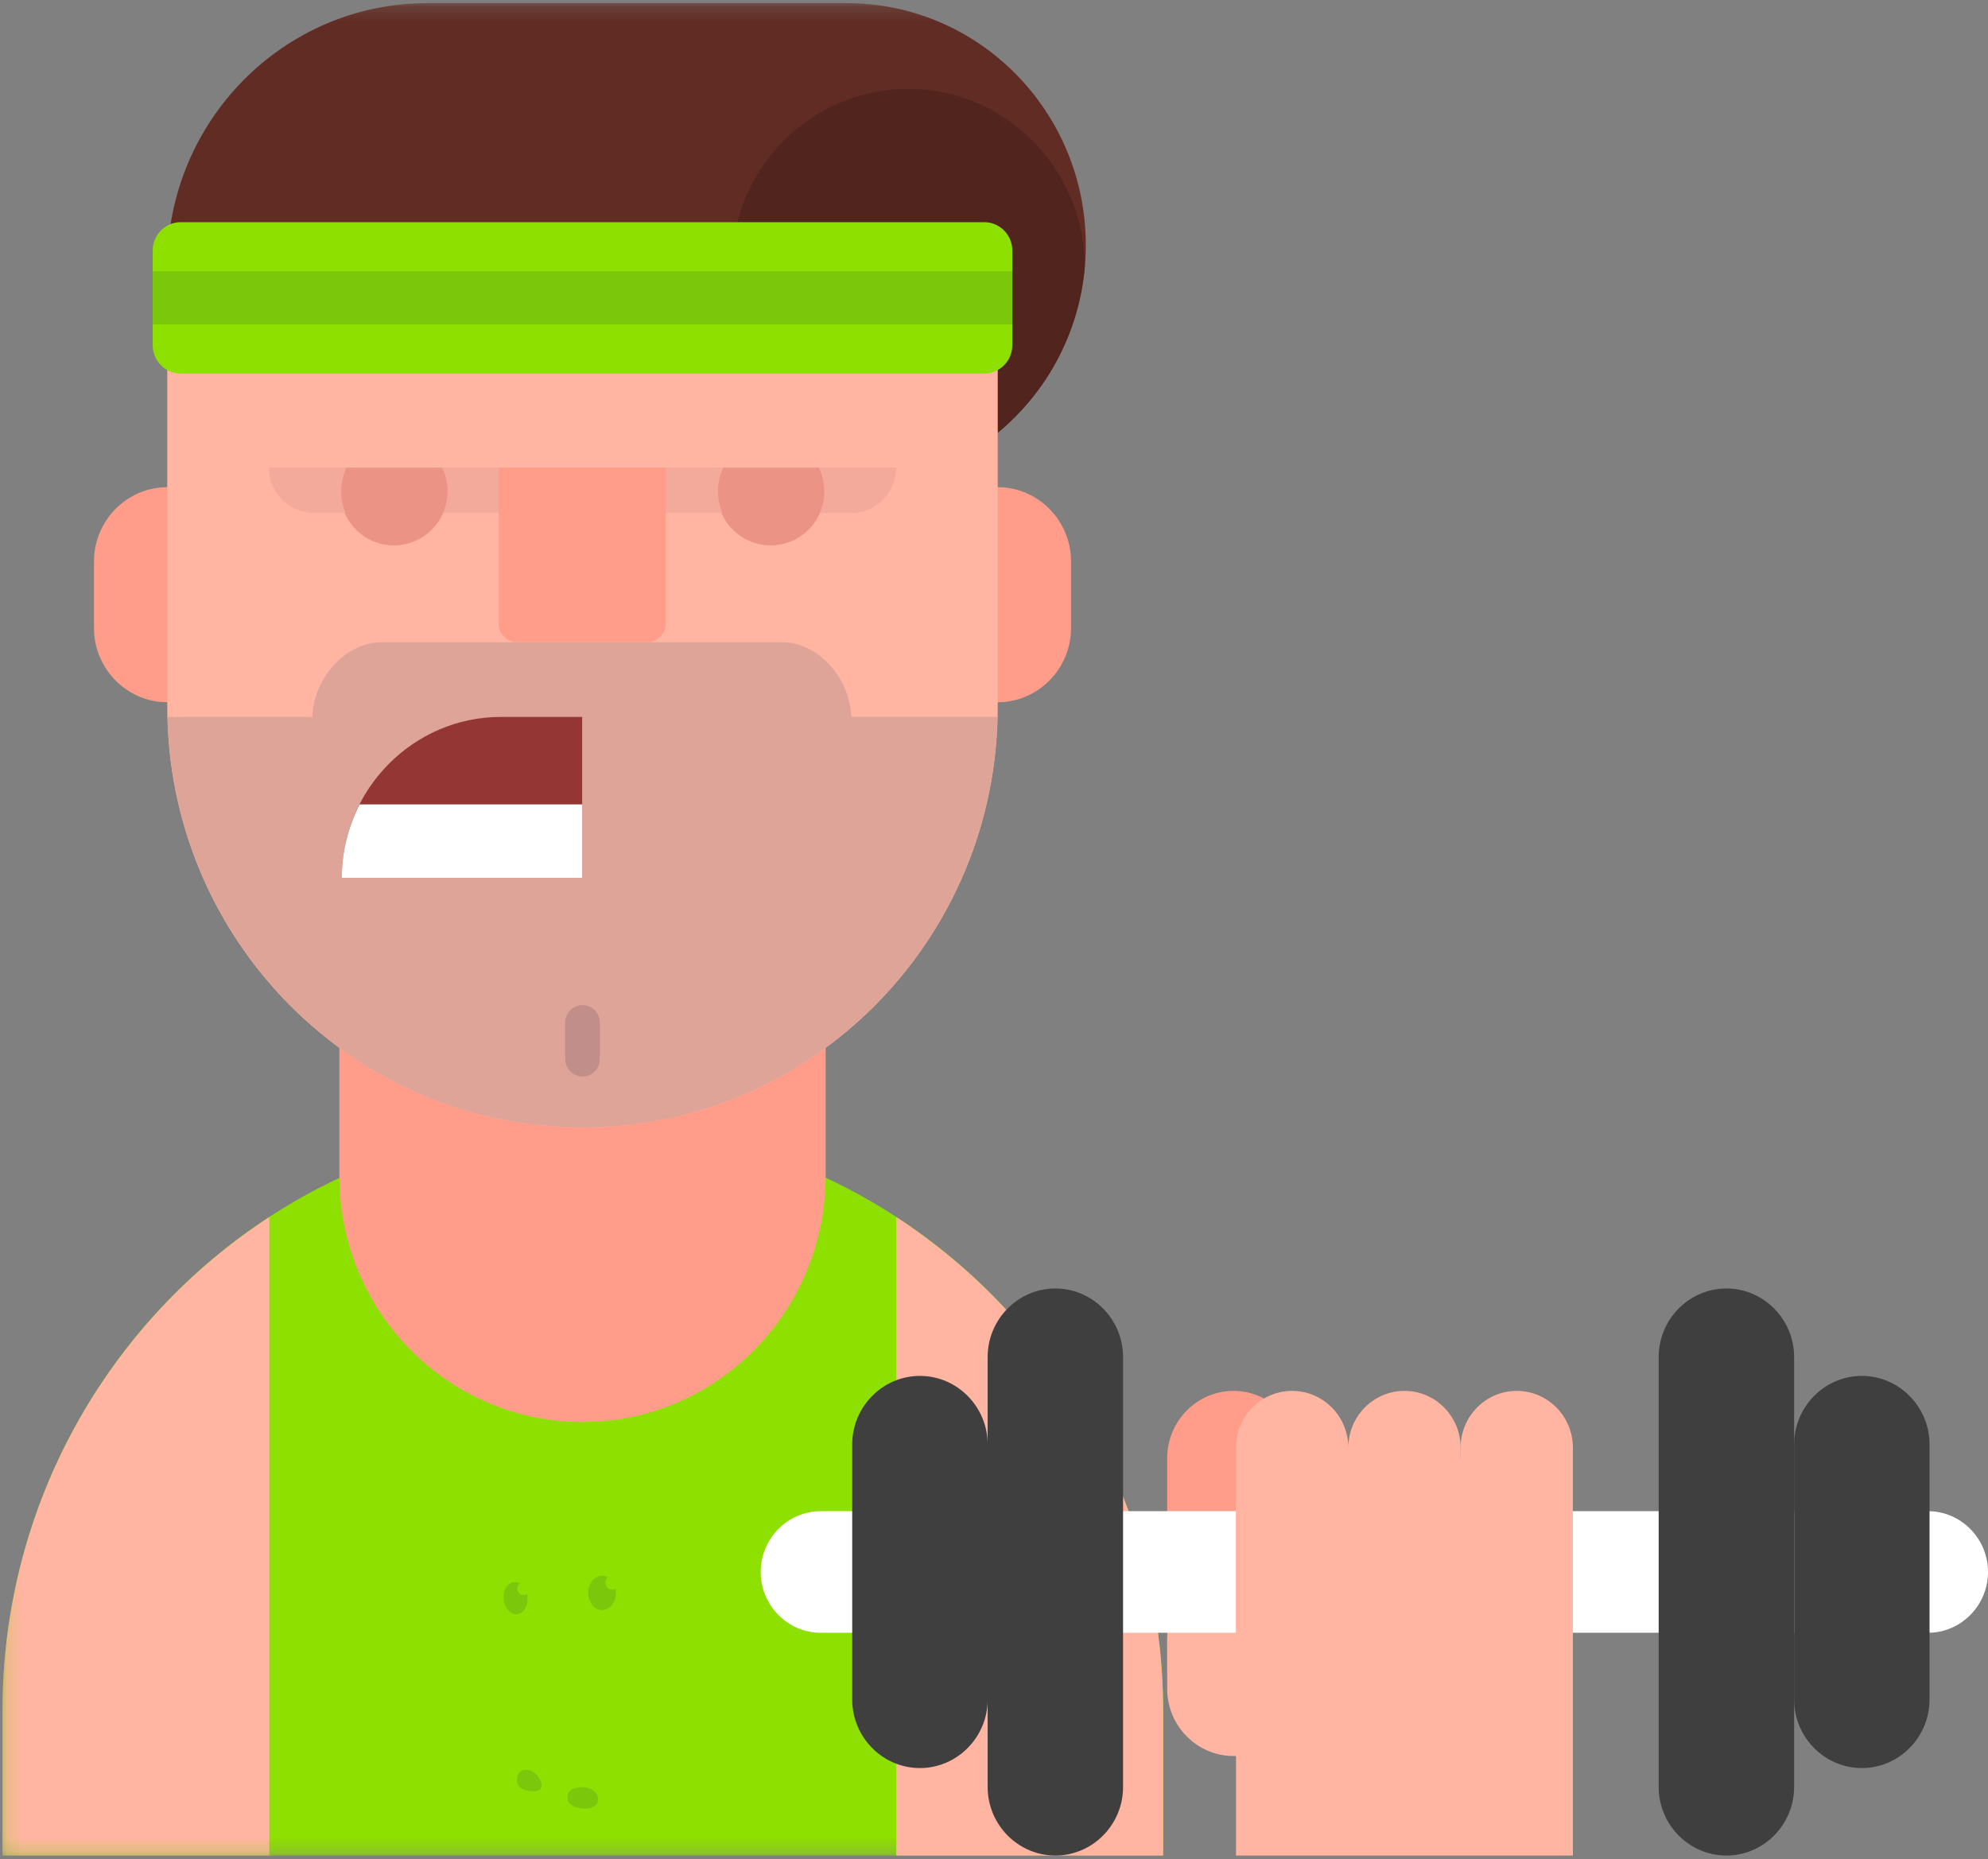 <svg width="139" height="130" viewBox="0 0 139 130" version="1.1" xmlns="http://www.w3.org/2000/svg" xmlns:xlink="http://www.w3.org/1999/xlink"><rect x="0" y="0" width="139" height="130" fill="#808080" stroke="none"/><title>benefit-gym</title><defs><path id="a" d="M0 .219h138.83V129.75H0"/><path id="c" d="M0 .219h138.83V129.75H0"/><path id="e" d="M0 .219h138.83V129.75H0"/></defs><g stroke="none" stroke-width="1" fill="none" fill-rule="evenodd"><g><g><g><g><g><g><g transform="matrix(-1 0 0 1 139 0)"><mask id="b" fill="#fff"><use xlink:href="#a"/></mask><path d="M127.304 18.628L79.797 34.066c-9.231 0-16.715-7.577-16.715-16.924 0-9.346 7.484-16.923 16.715-16.923h29.325c10.042 0 18.182 8.242 18.182 18.409" fill="#612C23" mask="url(#b)"/></g><path d="M51.142 18.724c0-6.91 5.532-12.51 12.355-12.51 6.798 0 12.311 5.562 12.352 12.436-.54 6.189-4.368 11.417-9.707 13.887h-15V18.724z" fill="#51241E"/><path d="M69.762 49.104c2.818 0 5.124-2.334 5.124-5.188v-4.662c0-2.853-2.306-5.188-5.124-5.188-2.819 0-5.124 2.335-5.124 5.188v4.662c0 2.854 2.305 5.188 5.124 5.188M11.696 49.104c2.818 0 5.124-2.334 5.124-5.188v-4.662c0-2.853-2.306-5.188-5.124-5.188-2.818 0-5.124 2.335-5.124 5.188v4.662c0 2.854 2.306 5.188 5.124 5.188" fill="#FF9D8A"/><g transform="matrix(-1 0 0 1 139 0)"><mask id="d" fill="#fff"><use xlink:href="#c"/></mask><path d="M57.673 129.751v-10.076c0-22.69 18.167-41.085 40.578-41.085 22.41 0 40.579 18.394 40.579 41.085v10.076" fill="#8EE000" mask="url(#d)"/></g><path d="M40.729 99.435c9.39 0 17-7.707 17-17.213V70.734c0-9.507-7.61-17.213-17-17.213s-17 7.706-17 17.213v11.488c0 9.506 7.61 17.213 17 17.213" fill="#FF9D8A"/><path d="M11.696 25.498V49.44c0 16.235 12.998 29.396 29.033 29.396 16.034 0 29.033-13.16 29.033-29.396V25.498" fill="#FFB5A1"/><g transform="matrix(-1 0 0 1 139 0)"><mask id="f" fill="#fff"><use xlink:href="#e"/></mask><path d="M120.168 85.106v44.645h18.662v-10.076c0-14.514-7.44-27.26-18.662-34.569" fill="#FFB5A1" mask="url(#f)"/></g><path d="M62.665 85.106v44.645h18.662v-10.076c0-14.514-7.44-27.26-18.662-34.569" fill="#FFB5A1"/><path d="M42.096 110.191c.138 0 .27.037.389.101a.515.515 0 0 0-.15.367c0 .274.203.496.454.496.09 0 .172-.03.243-.078.021.098.033.2.033.308 0 .66-.433 1.193-.97 1.193-.535 0-.968-.534-.968-1.193 0-.66.433-1.194.969-1.194M35.966 110.63a.681.681 0 0 1 .368.094.482.482 0 0 0-.16.348c-.008.253.166.464.389.471a.38.38 0 0 0 .27-.109c.024.09.041.182.048.28.044.62-.293 1.141-.754 1.164-.461.022-.872-.463-.915-1.083-.045-.621.293-1.142.754-1.164M40.846 124.983c-.66-.034-1.133.108-1.164.708-.031.6.773.756 1.2.779.428.023.911-.172.934-.605.022-.433-.374-.85-.97-.882M36.792 123.757c-.63-.033-.643.658-.646.712-.002.053-.067.72 1.035.778.697.037.676-.28.685-.435.007-.156-.276-1.012-1.074-1.055" fill="#7AC70C"/><path d="M23.79 34.361c0 2.08 1.665 3.766 3.72 3.766 2.054 0 3.719-1.686 3.719-3.766s-1.665-3.765-3.72-3.765c-2.054 0-3.719 1.686-3.719 3.765M50.134 34.361c0 2.08 1.665 3.766 3.72 3.766 2.054 0 3.72-1.686 3.72-3.766s-1.666-3.765-3.72-3.765c-2.055 0-3.72 1.686-3.72 3.765" fill="#EB9486"/><path d="M12.637 26.12H68.82c1.083 0 1.961-.888 1.961-1.984v-6.614c0-1.096-.878-1.985-1.96-1.985H12.636c-1.082 0-1.96.889-1.96 1.985v6.614c0 1.096.878 1.985 1.96 1.985" fill="#8EE000"/><path d="M11.696 49.44c0 .233.012.462.017.691h-.017v-.69zM69.762 50.132h-.017c.005-.231.017-.46.017-.69v.69zM26.718 44.907h27.927c2.654 0 4.807 2.612 4.874 5.225h10.225c-.363 15.915-13.21 28.705-29.015 28.705-15.806 0-28.652-12.79-29.015-28.705h10.13c.067-2.613 2.22-5.225 4.874-5.225" fill="#DDA497"/><path d="M10.677 22.692h60.104v-3.725H10.677v3.725z" fill="#7AC70C"/><path d="M39.518 71.51v2.538c0 .678.542 1.227 1.211 1.227s1.21-.55 1.21-1.227V71.51c0-.677-.541-1.226-1.21-1.226-.669 0-1.21.55-1.21 1.226" fill="#C18E89"/><path d="M86.247 121.578c-2.55 0-4.637-2.113-4.637-4.695v-14.928c0-2.582 2.087-4.695 4.637-4.695 2.55 0 4.636 2.113 4.636 4.695v14.928c0 2.582-2.086 4.695-4.636 4.695" fill="#FF9D8A"/><path d="M86.247 122.792c-2.55 0-4.637-2.112-4.637-4.694v-3.363c0-2.582 2.087-4.695 4.637-4.695 2.55 0 4.636 2.113 4.636 4.695v3.363c0 2.582-2.086 4.694-4.636 4.694" fill="#FFB5A1"/><path d="M57.387 114.174h77.414c2.31 0 4.2-1.913 4.2-4.25 0-2.34-1.89-4.253-4.2-4.253H57.387c-2.31 0-4.199 1.913-4.199 4.252 0 2.338 1.89 4.251 4.2 4.251" fill="#FFF"/><path d="M109.976 129.751H86.422v-24.066c0-2.06 1.664-3.745 3.699-3.745h16.156c2.034 0 3.699 1.685 3.699 3.745v24.066z" fill="#FFB5A1"/><path d="M120.71 129.751c2.603 0 4.734-2.157 4.734-4.794V94.892c0-2.636-2.13-4.794-4.735-4.794-2.604 0-4.735 2.158-4.735 4.794v30.065c0 2.637 2.13 4.794 4.735 4.794" fill="#3F3F3F"/><path d="M130.178 123.634c2.604 0 4.734-2.157 4.734-4.793v-17.836c0-2.637-2.13-4.794-4.734-4.794-2.605 0-4.735 2.157-4.735 4.794v17.836c0 2.636 2.13 4.793 4.735 4.793M64.32 123.634c2.605 0 4.736-2.157 4.736-4.793v-17.836c0-2.637-2.13-4.794-4.735-4.794-2.604 0-4.735 2.157-4.735 4.794v17.836c0 2.636 2.13 4.793 4.735 4.793" fill="#3F3F3F"/><path d="M73.79 90.098c-2.605 0-4.735 2.157-4.735 4.794v30.066c0 2.636 2.13 4.793 4.735 4.793 2.604 0 4.734-2.157 4.734-4.793V94.892c0-2.637-2.13-4.794-4.734-4.794" fill="#3F3F3F"/><path d="M90.347 118.746c-2.168 0-3.926-1.78-3.926-3.975v-13.536c0-2.196 1.758-3.975 3.926-3.975s3.926 1.78 3.926 3.975v13.536c0 2.195-1.758 3.975-3.926 3.975M98.199 118.746c-2.168 0-3.926-1.78-3.926-3.975v-13.536c0-2.196 1.758-3.975 3.926-3.975s3.926 1.78 3.926 3.975v13.536c0 2.195-1.758 3.975-3.926 3.975" fill="#FFB5A1"/><path d="M106.05 118.746c-2.168 0-3.926-1.78-3.926-3.975v-13.536c0-2.196 1.758-3.975 3.926-3.975s3.926 1.78 3.926 3.975v13.536c0 2.195-1.758 3.975-3.926 3.975" fill="#FFB5A1"/><path d="M21.926 35.866h37.606c1.729 0 3.129-1.418 3.129-3.168 0-1.75-1.4-3.168-3.129-3.168H21.926c-1.728 0-3.13 1.419-3.13 3.168 0 1.75 1.402 3.168 3.13 3.168" fill="#F4AA9B"/><path d="M23.855 34.361c0 2.08 1.665 3.766 3.719 3.766 2.055 0 3.72-1.686 3.72-3.766s-1.665-3.766-3.72-3.766c-2.054 0-3.72 1.687-3.72 3.766M50.2 34.361c0 2.08 1.664 3.766 3.718 3.766 2.055 0 3.72-1.686 3.72-3.766s-1.665-3.766-3.72-3.766c-2.054 0-3.719 1.687-3.719 3.766" fill="#EB9486"/><path d="M34.864 32.538v11.058c0 .724.58 1.31 1.295 1.31h9.092c.715 0 1.295-.586 1.295-1.31V32.538" fill="#FF9D8A"/><path d="M16.992 32.698h47.427v-3.435H16.992v3.435z" fill="#FFB5A1"/><path d="M40.705 61.387H23.899c0-6.19 5.002-11.255 11.117-11.255h5.689v11.255z" fill="#933634"/><path d="M40.705 56.248v5.139H23.899c0-1.85.455-3.595 1.245-5.139h15.56z" fill="#FFF"/></g></g></g></g></g></g></g></svg>